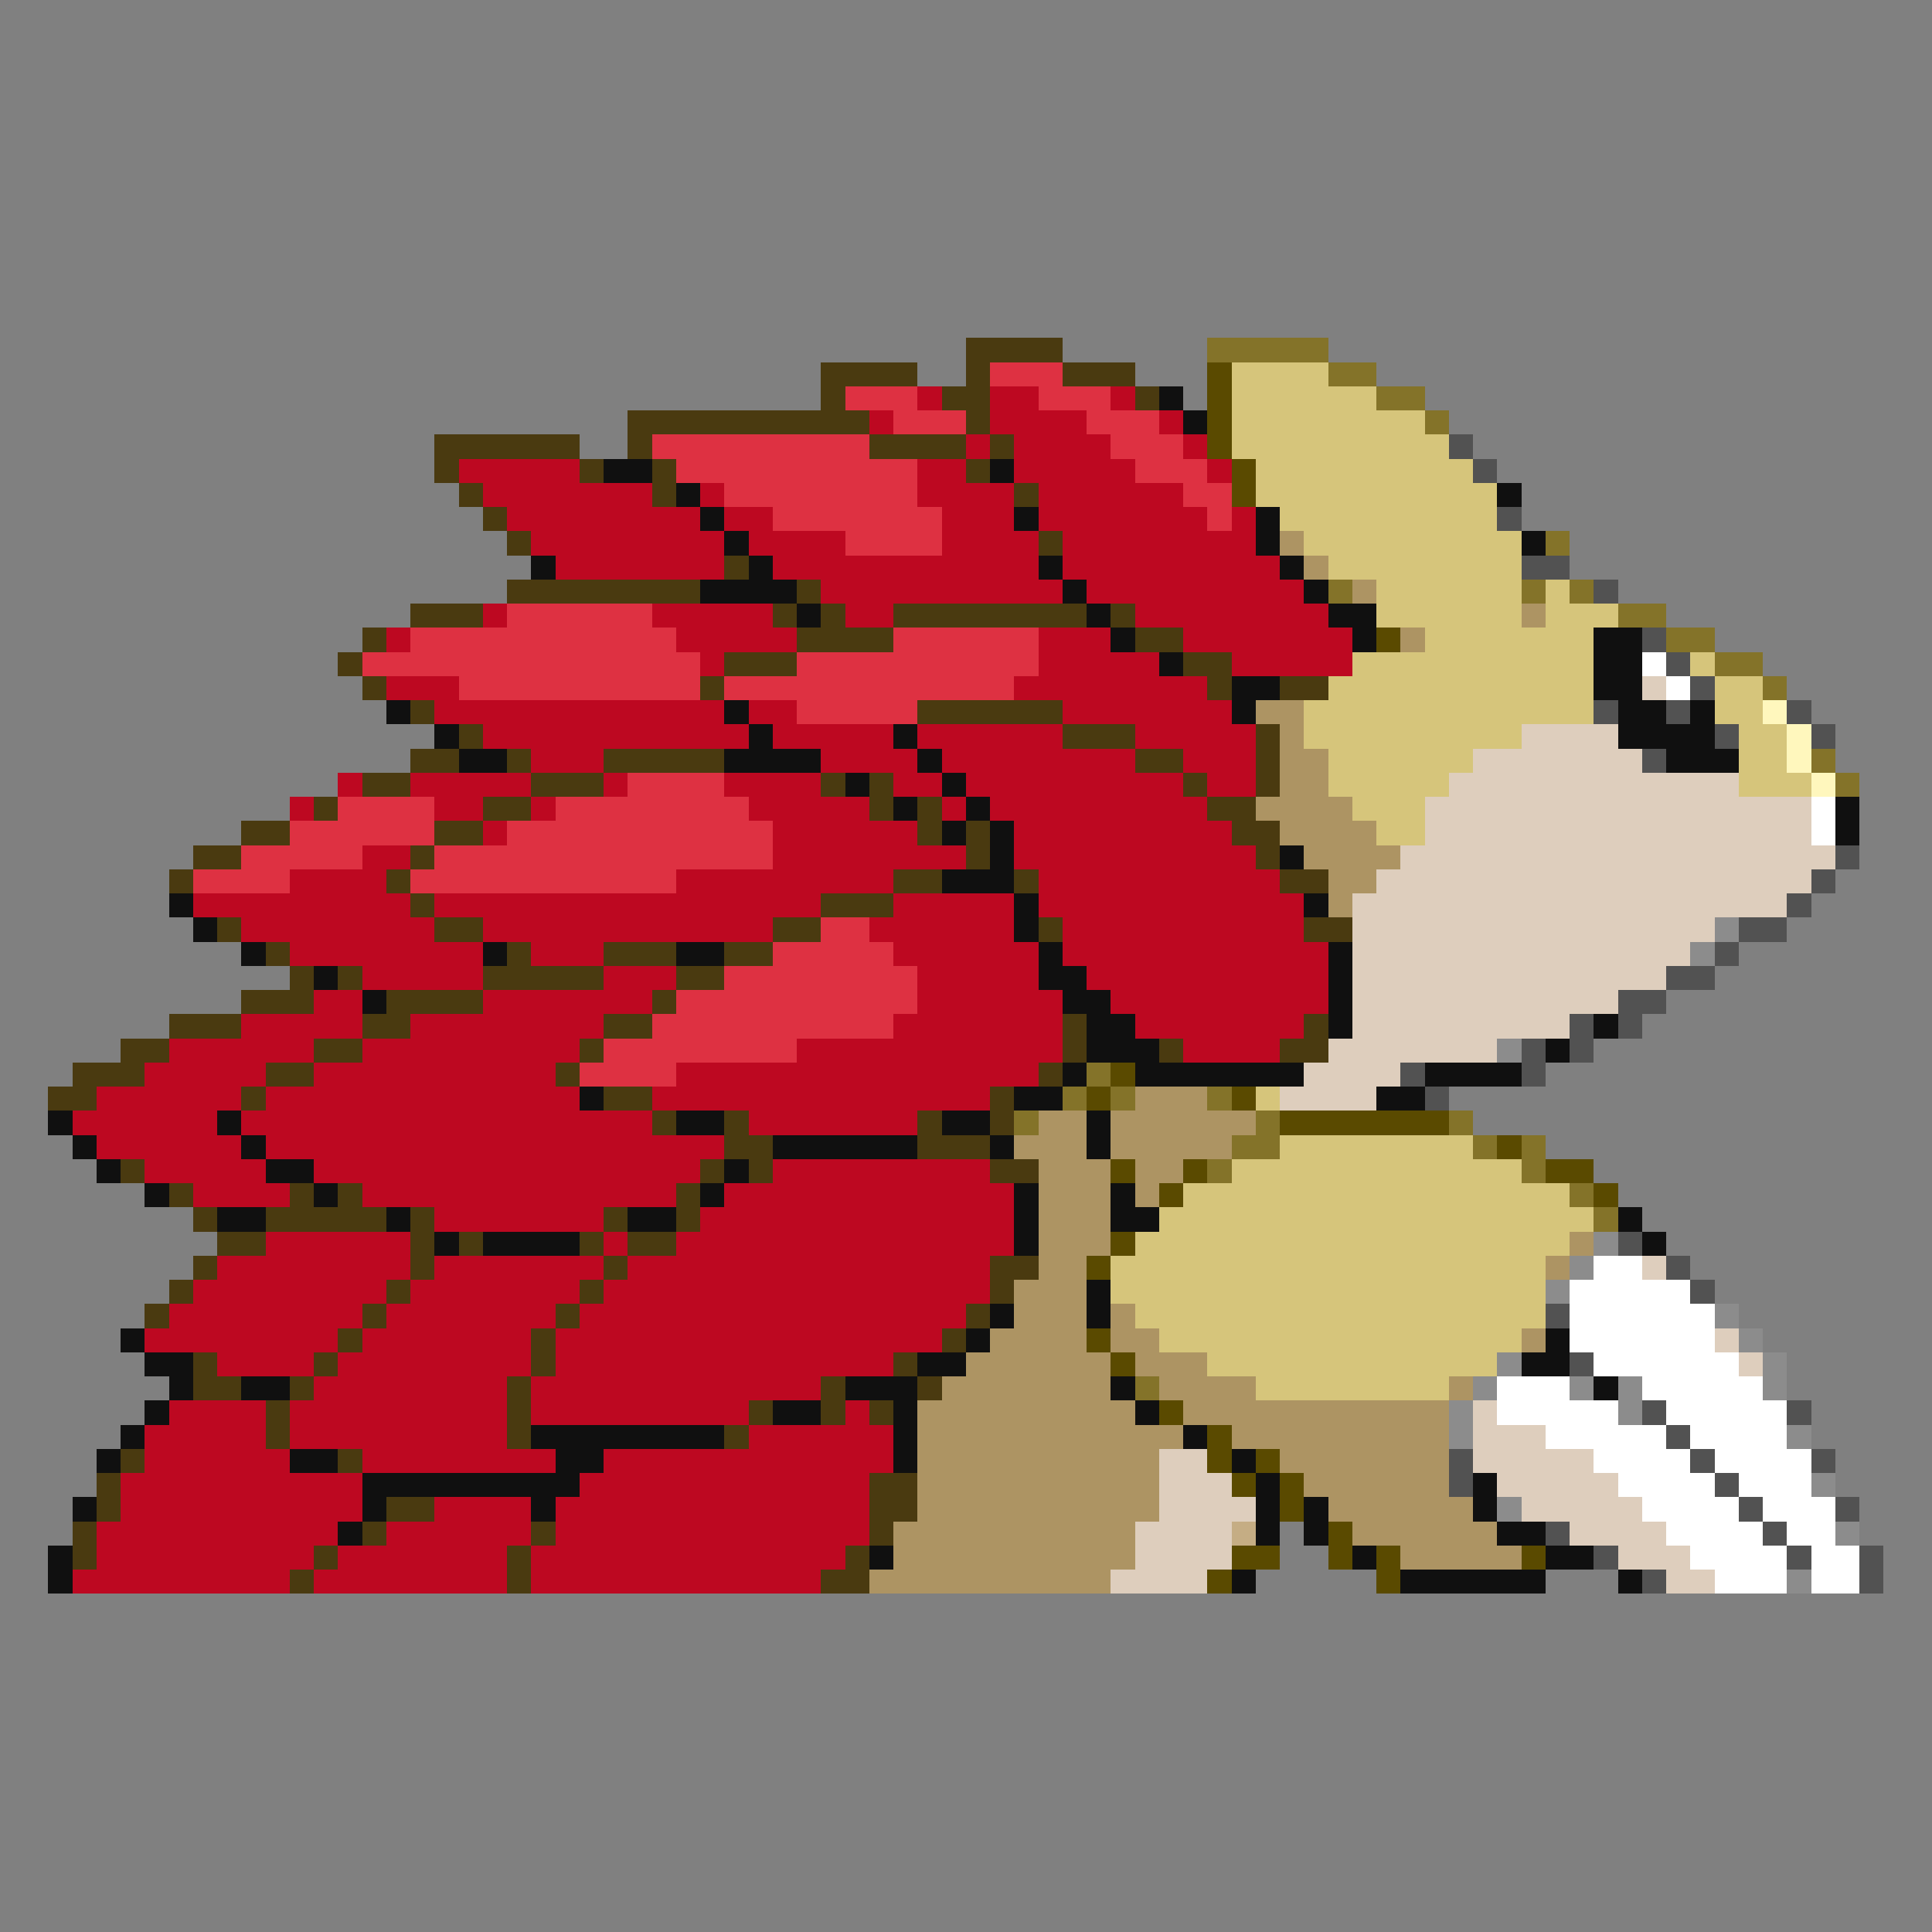 <svg xmlns="http://www.w3.org/2000/svg" viewBox="0 -0.5 80 80" shape-rendering="crispEdges">
<rect x="0" y="-0.5" width="80" height="80" fill="#808080" stroke="none"/>
<path stroke="#4a3a10" d="M40 14h4M34 15h4M40 15h1M44 15h3M34 16h1M39 16h2M47 16h1M26 17h10M40 17h1M18 18h6M26 18h1M36 18h4M41 18h1M18 19h1M24 19h1M27 19h1M40 19h1M19 20h1M27 20h1M42 20h1M20 21h1M21 22h1M43 22h1M30 23h1M21 24h8M33 24h1M17 25h3M32 25h1M34 25h1M37 25h8M46 25h1M15 26h1M33 26h4M47 26h2M14 27h1M30 27h3M49 27h2M15 28h1M29 28h1M50 28h1M53 28h2M17 29h1M38 29h6M19 30h1M44 30h3M52 30h1M17 31h2M21 31h1M25 31h5M47 31h2M52 31h1M15 32h2M22 32h3M34 32h1M36 32h1M49 32h1M52 32h1M13 33h1M20 33h2M36 33h1M38 33h1M50 33h2M10 34h2M18 34h2M38 34h1M40 34h1M51 34h2M8 35h2M17 35h1M40 35h1M52 35h1M7 36h1M16 36h1M37 36h2M42 36h1M53 36h2M17 37h1M34 37h3M9 38h1M18 38h2M32 38h2M43 38h1M54 38h2M11 39h1M21 39h1M25 39h3M30 39h2M12 40h1M14 40h1M20 40h5M28 40h2M10 41h3M16 41h4M27 41h1M7 42h3M15 42h2M25 42h2M44 42h1M54 42h1M5 43h2M13 43h2M24 43h1M44 43h1M48 43h1M53 43h2M3 44h3M11 44h2M23 44h1M43 44h1M2 45h2M10 45h1M25 45h2M41 45h1M27 46h1M30 46h1M38 46h1M41 46h1M30 47h2M38 47h3M5 48h1M29 48h1M31 48h1M41 48h2M7 49h1M12 49h1M14 49h1M28 49h1M8 50h1M11 50h5M17 50h1M25 50h1M28 50h1M9 51h2M17 51h1M19 51h1M24 51h1M26 51h2M8 52h1M17 52h1M25 52h1M41 52h2M7 53h1M16 53h1M24 53h1M41 53h1M6 54h1M15 54h1M23 54h1M40 54h1M14 55h1M22 55h1M39 55h1M8 56h1M13 56h1M22 56h1M37 56h1M8 57h2M12 57h1M21 57h1M34 57h1M38 57h1M11 58h1M21 58h1M31 58h1M34 58h1M36 58h1M11 59h1M21 59h1M30 59h1M5 60h1M14 60h1M4 61h1M36 61h2M4 62h1M16 62h2M36 62h2M3 63h1M15 63h1M22 63h1M36 63h1M3 64h1M13 64h1M21 64h1M35 64h1M12 65h1M21 65h1M34 65h2" />
<path stroke="#847329" d="M50 14h5M55 15h2M57 16h2M59 17h1M64 22h1M55 24h1M63 24h1M65 24h1M67 25h2M69 26h2M71 27h2M73 28h1M75 31h1M76 32h1M45 44h1M44 45h1M46 45h1M50 45h1M42 46h1M52 46h1M60 46h1M51 47h2M61 47h1M63 47h1M50 48h1M63 48h1M65 49h1M66 50h1M47 57h1" />
<path stroke="#de3142" d="M41 15h3M35 16h3M43 16h3M37 17h3M45 17h3M27 18h9M46 18h3M28 19h10M47 19h3M30 20h8M49 20h2M32 21h7M50 21h1M35 22h4M21 25h6M17 26h11M37 26h6M15 27h14M33 27h10M19 28h10M30 28h12M33 29h5M26 32h4M14 33h4M23 33h8M12 34h6M21 34h11M10 35h5M18 35h14M8 36h4M17 36h11M34 38h2M32 39h5M30 40h8M28 41h10M27 42h10M25 43h8M24 44h4" />
<path stroke="#5a4a00" d="M50 15h1M50 16h1M50 17h1M50 18h1M51 19h1M51 20h1M57 26h1M46 44h1M45 45h1M51 45h1M53 46h7M62 47h1M46 48h1M49 48h1M64 48h2M48 49h1M66 49h1M46 51h1M45 52h1M45 55h1M46 56h1M48 58h1M50 59h1M50 60h1M52 60h1M51 61h1M53 61h1M53 62h1M55 63h1M51 64h2M55 64h1M57 64h1M63 64h1M50 65h1M57 65h1" />
<path stroke="#d6c57b" d="M51 15h4M51 16h6M51 17h8M51 18h9M52 19h9M52 20h10M53 21h9M54 22h9M55 23h8M57 24h6M64 24h1M57 25h6M64 25h3M59 26h7M56 27h10M70 27h1M55 28h11M71 28h2M54 29h12M71 29h2M54 30h9M72 30h2M55 31h6M72 31h2M55 32h5M72 32h3M56 33h3M57 34h2M52 45h1M53 47h8M51 48h12M49 49h16M48 50h18M47 51h18M46 52h18M46 53h18M47 54h17M48 55h15M50 56h12M52 57h8" />
<path stroke="#bd0821" d="M38 16h1M41 16h2M46 16h1M36 17h1M41 17h4M48 17h1M40 18h1M42 18h4M49 18h1M19 19h5M38 19h2M42 19h5M50 19h1M20 20h7M29 20h1M38 20h4M43 20h6M21 21h8M30 21h2M39 21h3M43 21h7M51 21h1M22 22h8M31 22h4M39 22h4M44 22h8M23 23h7M32 23h11M44 23h9M34 24h10M45 24h9M20 25h1M27 25h5M35 25h2M47 25h8M16 26h1M28 26h5M43 26h3M49 26h7M29 27h1M43 27h5M51 27h5M16 28h3M42 28h8M18 29h12M31 29h2M44 29h7M20 30h11M32 30h5M38 30h6M47 30h5M22 31h3M34 31h4M39 31h8M49 31h3M14 32h1M17 32h5M25 32h1M30 32h4M37 32h2M40 32h9M50 32h2M12 33h1M18 33h2M22 33h1M31 33h5M39 33h1M41 33h9M20 34h1M32 34h6M42 34h9M15 35h2M32 35h8M42 35h10M12 36h4M28 36h9M43 36h10M8 37h9M18 37h16M37 37h5M43 37h11M10 38h8M20 38h12M36 38h6M44 38h10M12 39h8M22 39h3M37 39h6M44 39h11M15 40h5M25 40h3M38 40h5M45 40h10M13 41h2M20 41h7M38 41h6M46 41h9M10 42h5M17 42h8M37 42h7M47 42h7M7 43h6M15 43h9M33 43h11M49 43h4M6 44h5M13 44h10M28 44h15M4 45h6M11 45h13M27 45h14M3 46h6M10 46h17M31 46h7M4 47h6M11 47h19M6 48h5M13 48h16M32 48h9M8 49h4M15 49h13M30 49h12M18 50h7M29 50h13M11 51h6M25 51h1M28 51h14M9 52h8M18 52h7M26 52h15M8 53h8M17 53h7M25 53h16M7 54h8M16 54h7M24 54h16M6 55h8M15 55h7M23 55h16M9 56h4M14 56h8M23 56h14M13 57h8M22 57h12M7 58h4M12 58h9M22 58h9M35 58h1M6 59h5M12 59h9M31 59h6M6 60h6M15 60h8M25 60h12M5 61h10M24 61h12M5 62h10M18 62h4M23 62h13M4 63h10M16 63h6M23 63h13M4 64h9M14 64h7M22 64h13M3 65h9M13 65h8M22 65h12" />
<path stroke="#101010" d="M48 16h1M49 17h1M25 19h2M41 19h1M28 20h1M62 20h1M29 21h1M42 21h1M52 21h1M30 22h1M52 22h1M63 22h1M22 23h1M31 23h1M43 23h1M53 23h1M29 24h4M44 24h1M54 24h1M33 25h1M45 25h1M55 25h2M46 26h1M56 26h1M66 26h2M48 27h1M66 27h2M51 28h2M66 28h2M16 29h1M30 29h1M51 29h1M67 29h2M70 29h1M18 30h1M31 30h1M37 30h1M67 30h4M19 31h2M30 31h4M38 31h1M69 31h3M35 32h1M39 32h1M37 33h1M40 33h1M76 33h1M39 34h1M41 34h1M76 34h1M41 35h1M53 35h1M39 36h3M7 37h1M42 37h1M54 37h1M8 38h1M42 38h1M10 39h1M20 39h1M28 39h2M43 39h1M55 39h1M13 40h1M43 40h2M55 40h1M15 41h1M44 41h2M55 41h1M45 42h2M55 42h1M66 42h1M45 43h3M64 43h1M44 44h1M47 44h7M59 44h4M24 45h1M42 45h2M57 45h2M2 46h1M9 46h1M28 46h2M39 46h2M45 46h1M3 47h1M10 47h1M32 47h6M41 47h1M45 47h1M4 48h1M11 48h2M30 48h1M6 49h1M13 49h1M29 49h1M42 49h1M46 49h1M9 50h2M16 50h1M26 50h2M42 50h1M46 50h2M67 50h1M18 51h1M20 51h4M42 51h1M68 51h1M45 53h1M41 54h1M45 54h1M5 55h1M40 55h1M64 55h1M6 56h2M38 56h2M63 56h2M7 57h1M10 57h2M35 57h3M46 57h1M66 57h1M6 58h1M32 58h2M37 58h1M47 58h1M5 59h1M22 59h8M37 59h1M49 59h1M4 60h1M12 60h2M23 60h2M37 60h1M51 60h1M15 61h9M52 61h1M61 61h1M3 62h1M15 62h1M22 62h1M52 62h1M54 62h1M61 62h1M14 63h1M52 63h1M54 63h1M62 63h2M2 64h1M36 64h1M56 64h1M64 64h2M2 65h1M51 65h1M58 65h6M67 65h1" />
<path stroke="#525252" d="M60 18h1M61 19h1M62 21h1M63 23h2M66 24h1M68 26h1M69 27h1M70 28h1M66 29h1M69 29h1M74 29h1M71 30h1M75 30h1M68 31h1M76 35h1M75 36h1M74 37h1M72 38h2M71 39h1M69 40h2M67 41h2M65 42h1M67 42h1M63 43h1M65 43h1M58 44h1M63 44h1M59 45h1M67 51h1M69 52h1M70 53h1M64 54h1M65 56h1M68 58h1M74 58h1M69 59h1M60 60h1M70 60h1M75 60h1M60 61h1M71 61h1M72 62h1M76 62h1M64 63h1M73 63h1M66 64h1M74 64h1M77 64h1M68 65h1M77 65h1" />
<path stroke="#ad9463" d="M53 22h1M54 23h1M56 24h1M63 25h1M58 26h1M52 29h2M53 30h1M53 31h2M53 32h2M52 33h4M53 34h4M54 35h4M55 36h2M55 37h1M47 45h3M43 46h2M46 46h6M42 47h3M46 47h5M43 48h3M47 48h2M43 49h3M47 49h1M43 50h3M43 51h3M65 51h1M43 52h2M64 52h1M42 53h3M42 54h3M46 54h1M41 55h4M46 55h2M63 55h1M40 56h6M47 56h3M39 57h7M48 57h4M60 57h1M38 58h9M49 58h11M38 59h11M51 59h9M38 60h10M53 60h7M38 61h10M54 61h6M38 62h10M55 62h6M37 63h10M56 63h6M37 64h10M58 64h5M36 65h10" />
<path stroke="#ffffff" d="M68 27h1M69 28h1M75 33h1M75 34h1M66 52h2M65 53h5M65 54h6M65 55h6M66 56h6M62 57h3M68 57h5M62 58h5M69 58h5M64 59h5M70 59h4M66 60h4M71 60h4M67 61h4M72 61h3M68 62h4M73 62h3M69 63h4M74 63h2M70 64h4M75 64h2M71 65h3M75 65h2" />
<path stroke="#decebd" d="M68 28h1M63 30h4M61 31h7M60 32h12M59 33h16M59 34h16M58 35h18M57 36h18M56 37h18M56 38h15M56 39h14M56 40h13M56 41h11M56 42h9M55 43h7M54 44h4M53 45h4M68 52h1M71 55h1M72 56h1M61 58h1M61 59h3M48 60h2M61 60h5M48 61h3M62 61h5M48 62h4M63 62h5M47 63h4M65 63h4M47 64h4M67 64h3M46 65h4M69 65h2" />
<path stroke="#fff7bd" d="M73 29h1M74 30h1M74 31h1M75 32h1" />
<path stroke="#8c8c8c" d="M71 38h1M70 39h1M62 43h1M66 51h1M65 52h1M64 53h1M71 54h1M72 55h1M62 56h1M73 56h1M61 57h1M65 57h1M67 57h1M73 57h1M60 58h1M67 58h1M60 59h1M74 59h1M75 61h1M62 62h1M76 63h1M74 65h1" />
<path stroke="#c5ad84" d="M51 63h1" />
</svg>